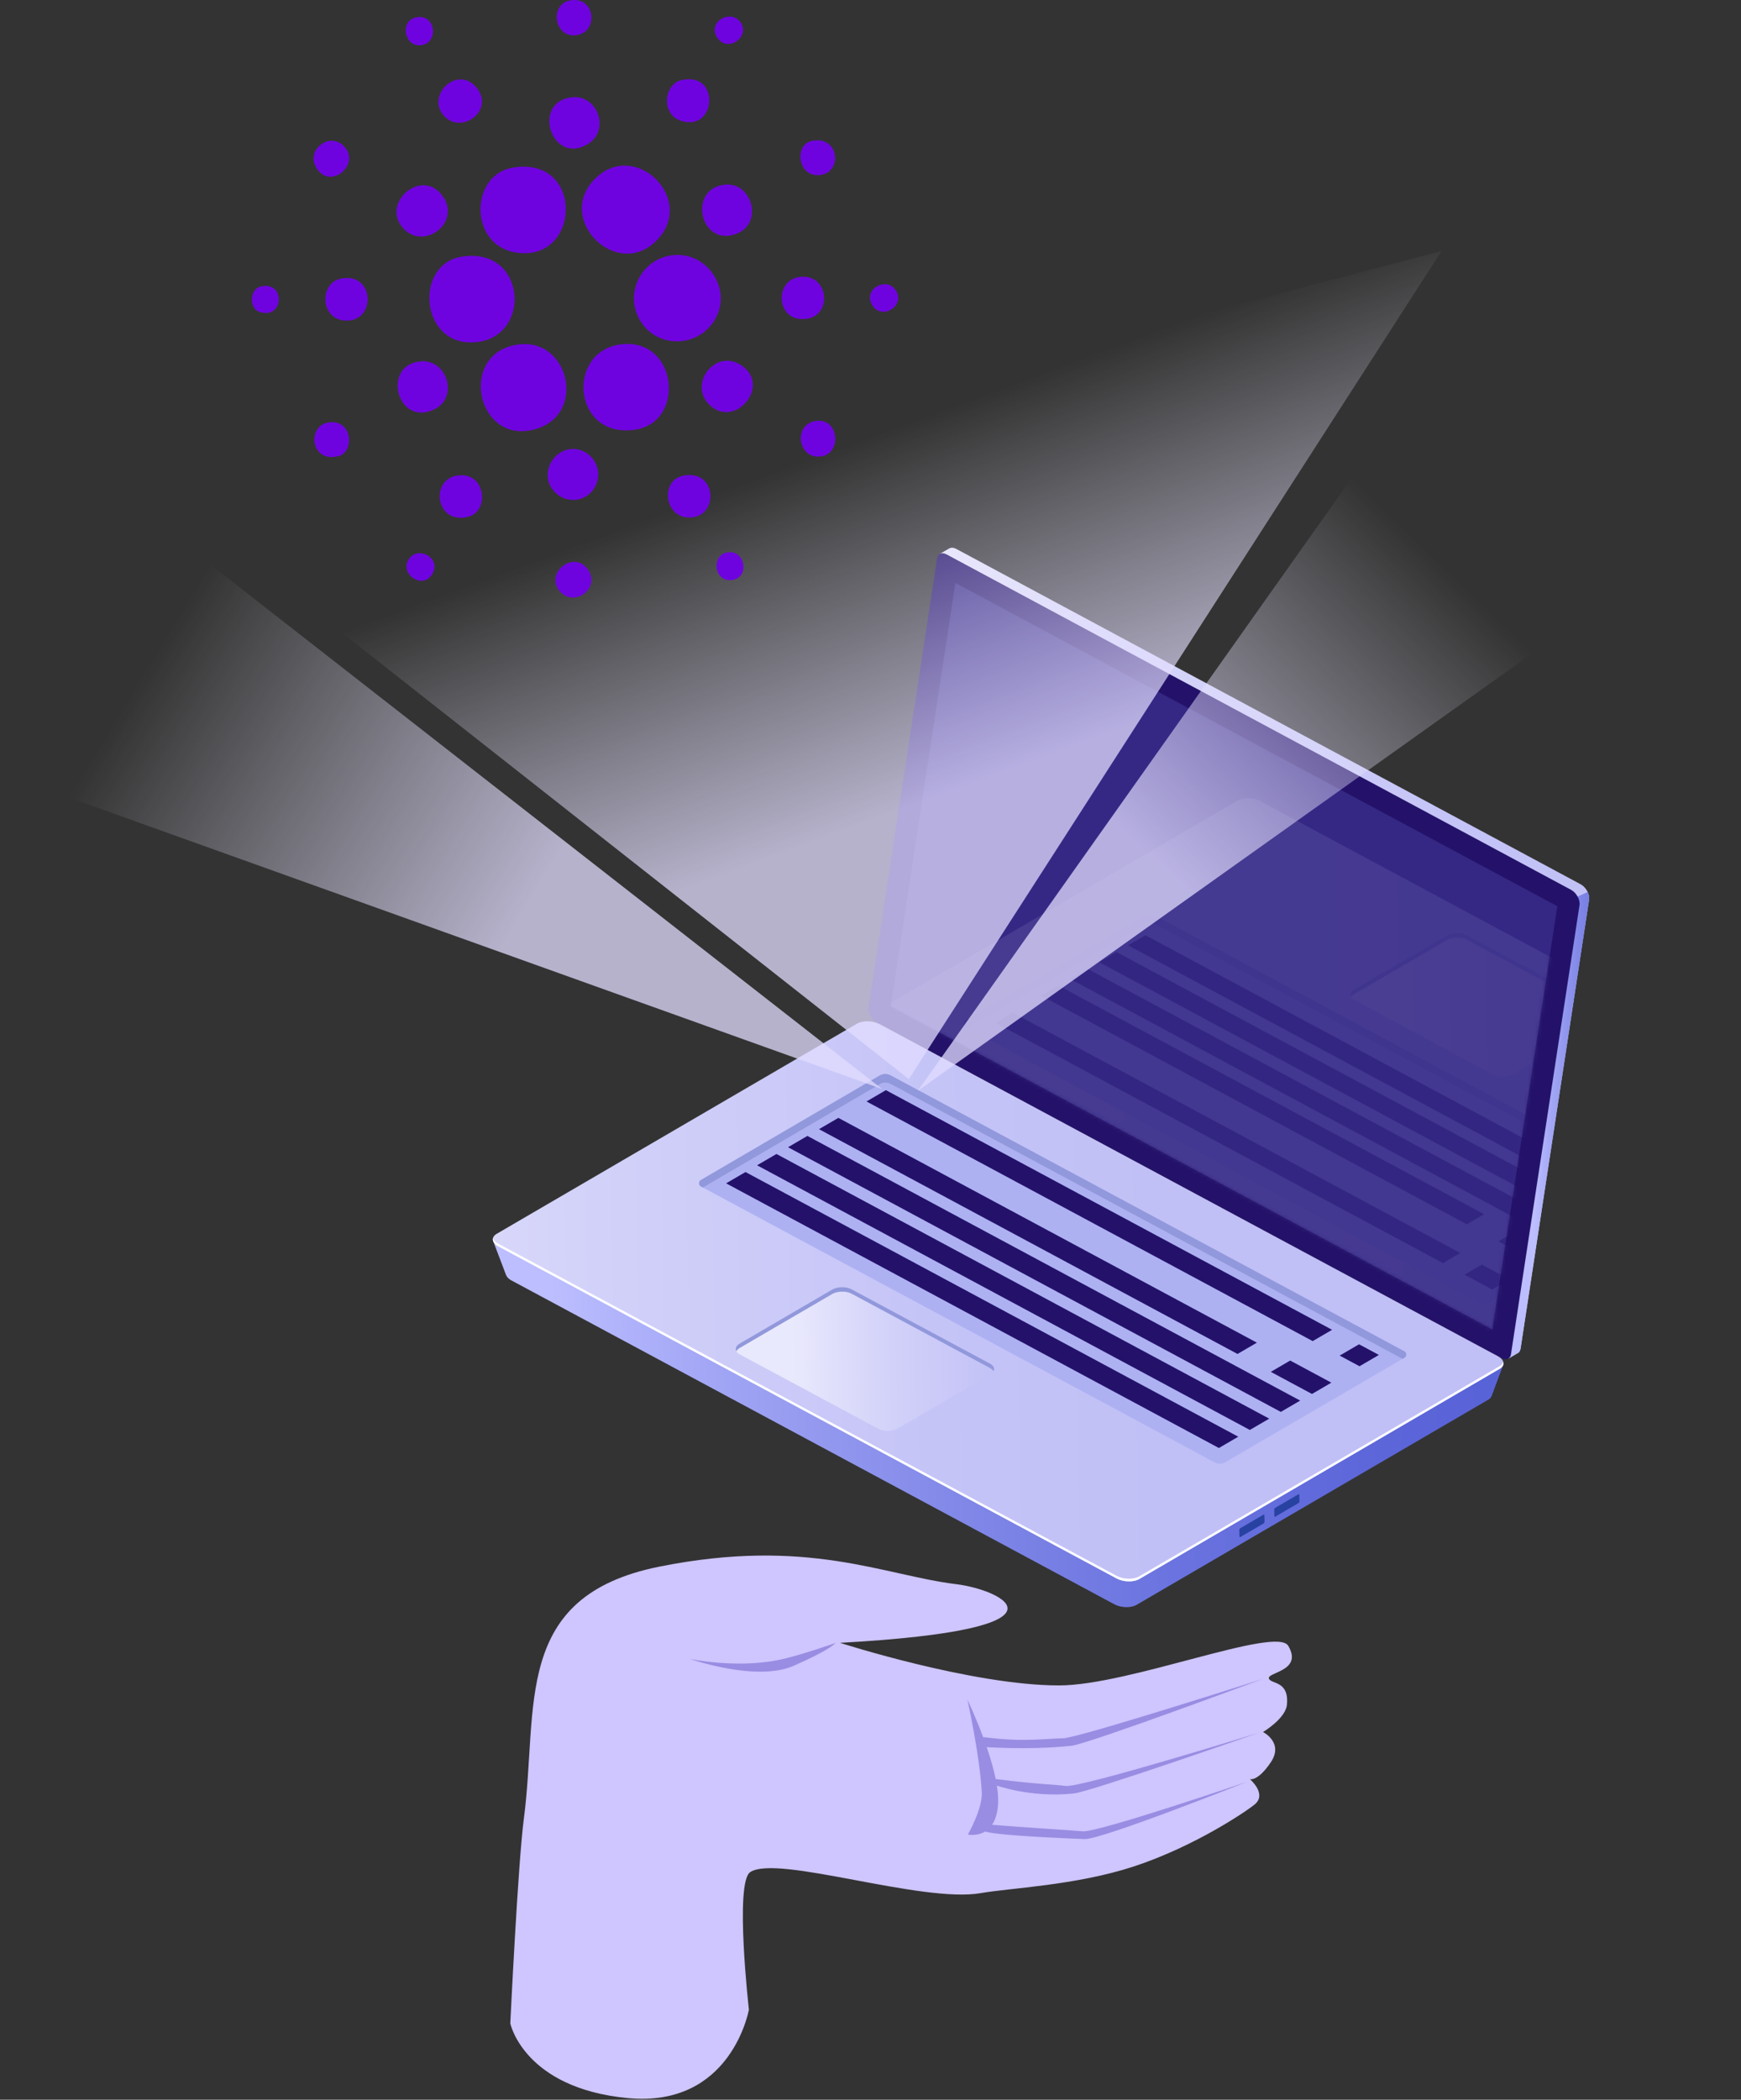 <svg width="477" height="575" viewBox="0 0 477 575" fill="none" xmlns="http://www.w3.org/2000/svg">
<rect x="0" y="0" width="477" height="575" fill="#333333" stroke="none"/>
<path d="M139.812 554.103C139.812 554.103 141.918 510.242 143.519 498.087C147.547 467.553 140.093 437.125 180.69 429.005C221.287 420.886 242.103 431.399 262.054 433.827C274.288 435.316 297.528 446.154 230.15 449.88C230.15 449.88 266.354 461.543 290.16 461.543C309.365 461.543 349.703 445.186 352.956 450.695C357.131 457.76 346.766 457.907 347.692 459.753C348.419 461.204 353.215 460.316 352.594 466.818C352.232 470.624 346.043 474.305 346.043 474.305C346.043 474.305 351.793 477.174 348.198 482.552C344.602 487.929 342.447 487.214 342.447 487.214C342.447 487.214 347.119 491.157 343.885 494.026C342.201 495.521 327.629 505.577 310.467 511.175C294.697 516.319 276.53 517.035 268.784 518.409C252.615 521.278 212.927 507.759 205.543 512.67C201.23 515.54 205.185 550.32 205.185 550.32C205.185 550.32 200.438 577.274 171.979 574.548C143.519 571.822 139.812 554.103 139.812 554.103Z" fill="#CFC5FF"/>
<path d="M345.963 459.76C345.963 459.76 295.431 475.95 291.275 476.02C286.174 476.107 280.446 477.11 269.985 475.755C267.004 475.369 268.576 478.331 268.576 478.331C268.576 478.331 281.502 479.363 293.522 478.075C298.178 477.577 345.963 459.76 345.963 459.76Z" fill="#988DE2"/>
<path d="M344.861 474.512C344.861 474.512 296.074 489.632 291.953 489.073C288.697 488.629 283.788 488.591 273.327 487.236C270.346 486.849 272.549 488.786 272.549 488.786C272.549 488.786 282.184 492.412 294.201 491.128C298.856 490.629 344.861 474.512 344.861 474.512Z" fill="#988DE2"/>
<path d="M341.73 487.907C341.73 487.907 300.771 501.876 296.631 501.49C293.359 501.183 279.843 500.41 269.335 499.499C266.338 499.24 269.729 501.362 269.729 501.362C269.729 501.362 268.515 502.487 297.121 503.624C301.799 503.81 341.73 487.904 341.73 487.904V487.907Z" fill="#988DE2"/>
<path d="M265.054 465.454C265.054 465.454 268.419 480.5 268.996 490.84C269.242 495.249 265.182 502.381 265.182 502.381C265.182 502.381 272.787 504.03 273.45 494.131C274.112 484.232 265.054 465.454 265.054 465.454Z" fill="#988DE2"/>
<path d="M228.937 449.912C228.937 449.912 218.656 453.529 213.139 454.609C201.42 456.907 189.073 454.296 189.073 454.296C189.073 454.296 207.174 460.664 217.429 456.175C227.685 451.686 228.94 449.909 228.94 449.909L228.937 449.912Z" fill="#988DE2"/>
<path d="M240.584 274.398L259.225 152.336L257.508 151.67L260.035 150.205V150.22C260.52 149.891 261.221 149.9 262.005 150.319L433.105 242.173C434.511 242.927 435.603 244.903 435.389 246.303L416.601 369.336C416.501 369.979 416.184 370.408 415.735 370.602L413.261 372.046L412.785 369.788L412.929 369.83L242.868 278.528C241.462 277.774 240.37 275.798 240.584 274.398Z" fill="url(#paint0_linear_1394_86)"/>
<path d="M432.233 245.516L434.99 244.277C435.315 244.961 435.486 245.686 435.389 246.3L416.601 369.334C416.501 369.976 416.184 370.405 415.735 370.599L413.26 372.043L412.785 369.786L412.929 369.827L404.323 365.207L432.227 245.516H432.233Z" fill="url(#paint1_linear_1394_86)"/>
<path d="M240.243 280.048L411.343 371.902C412.664 372.612 413.773 372.172 413.976 370.857L432.764 247.823C432.978 246.426 431.886 244.448 430.48 243.693L259.38 151.84C258.059 151.129 256.95 151.573 256.747 152.885L237.959 275.919C237.745 277.316 238.837 279.294 240.243 280.048Z" fill="#24126A"/>
<g opacity="0.51">
<path d="M261.755 159.632L426.682 248.172L408.86 364.047L244.044 275.566L261.755 159.632Z" fill="#453C9E"/>
</g>
<path d="M135.13 339.893L144.458 344.413L235.942 291.078C237.474 290.186 240.18 290.25 241.988 291.222L403.473 377.915C404.984 377.061 411.882 373.697 411.882 373.697L408.68 382.289C408.68 382.289 408.668 382.28 408.665 382.28C408.533 382.661 408.239 383.019 407.74 383.31L311.39 439.483C309.858 440.376 307.152 440.311 305.344 439.343L140.093 350.624C139.351 350.225 138.89 349.735 138.693 349.236L138.681 349.244L135.13 339.893Z" fill="url(#paint2_linear_1394_86)"/>
<path d="M136.585 341.34L305.948 432.261C307.8 433.256 310.577 433.32 312.144 432.407L410.889 374.837C412.457 373.921 412.228 372.374 410.373 371.379L241.013 280.456C239.161 279.461 236.384 279.396 234.817 280.309L136.069 337.883C134.501 338.799 134.73 340.345 136.585 341.34Z" fill="url(#paint3_linear_1394_86)"/>
<path d="M136.571 340.613L305.934 431.533C307.786 432.528 310.562 432.592 312.13 431.68L410.875 374.109C411.427 373.786 411.744 373.384 411.858 372.958C412.049 373.645 411.75 374.335 410.89 374.837L312.144 432.408C310.577 433.323 307.8 433.256 305.948 432.261L136.585 341.341C135.385 340.695 134.877 339.82 135.086 339.034C135.244 339.6 135.731 340.164 136.571 340.613Z" fill="white"/>
<path d="M356.025 411.154L355.987 409.375C355.984 409.208 355.875 409.131 355.746 409.205L349.344 412.938C349.215 413.012 349.113 413.211 349.118 413.378L349.157 415.157C349.159 415.325 349.268 415.401 349.397 415.327L355.799 411.594C355.928 411.521 356.031 411.321 356.025 411.154Z" fill="#2842A2"/>
<path d="M346.453 416.733L346.415 414.952C346.412 414.784 346.303 414.708 346.174 414.782L339.773 418.515C339.643 418.588 339.541 418.788 339.547 418.955L339.585 420.737C339.588 420.904 339.696 420.981 339.825 420.907L346.227 417.177C346.356 417.1 346.459 416.904 346.453 416.733Z" fill="#2842A2"/>
<path d="M384.734 370.029L243.995 294.475C243.056 293.97 241.914 293.991 240.998 294.525L192.034 323.131C191.329 323.542 191.353 324.537 192.072 324.925L332.746 400.444C333.685 400.949 334.824 400.928 335.74 400.394L384.772 371.82C385.476 371.409 385.456 370.414 384.737 370.026L384.734 370.029Z" fill="#ADB1F2"/>
<path d="M384.772 371.825L384.279 372.113L244.045 296.829C243.106 296.324 241.964 296.344 241.048 296.878L192.577 325.197L192.075 324.927C191.356 324.54 191.335 323.545 192.037 323.134L241.001 294.527C241.917 293.993 243.059 293.973 243.998 294.477L384.737 370.032C385.456 370.419 385.477 371.414 384.775 371.825H384.772Z" fill="#9198DB"/>
<path d="M237.404 301.628L359.654 367.256L364.967 364.159L242.716 298.531L237.404 301.628Z" fill="#24126A"/>
<path d="M224.383 309.218L339.052 370.775L344.362 367.681L229.696 306.122L224.383 309.218Z" fill="#24126A"/>
<path d="M215.904 314.161L350.914 386.642L356.223 383.546L221.214 311.064L215.904 314.161Z" fill="#24126A"/>
<path d="M207.42 319.106L342.43 391.585L347.742 388.488L212.733 316.01L207.42 319.106Z" fill="#24126A"/>
<path d="M198.94 324.049L333.95 396.528L339.26 393.434L204.253 320.953L198.94 324.049Z" fill="#24126A"/>
<path d="M367.042 371.22L372.477 374.141L377.79 371.044L372.354 368.124L367.042 371.22Z" fill="#24126A"/>
<path d="M348.174 375.673L359.457 381.731L364.766 378.635L353.487 372.577L348.174 375.673Z" fill="#24126A"/>
<path d="M240.646 391.271L202.697 370.898C201.214 370.103 201.185 368.77 202.635 367.928L227.989 353.146C229.439 352.301 231.814 352.263 233.299 353.058L271.248 373.431C272.73 374.227 272.759 375.559 271.309 376.401L245.955 391.183C244.505 392.028 242.128 392.067 240.646 391.271Z" fill="url(#paint4_linear_1394_86)"/>
<path d="M271.271 374.643L233.323 354.27C231.84 353.475 229.463 353.513 228.013 354.358L202.659 369.14C202.213 369.401 201.922 369.709 201.755 370.032C201.353 369.322 201.631 368.509 202.632 367.925L227.986 353.143C229.436 352.298 231.811 352.26 233.296 353.055L271.245 373.428C272.269 373.977 272.583 374.784 272.211 375.506C272.032 375.189 271.729 374.89 271.271 374.643Z" fill="#9198DB"/>
<g opacity="0.11">
<mask id="mask0_1394_86" style="mask-type:luminance" maskUnits="userSpaceOnUse" x="244" y="159" width="183" height="206">
<path d="M261.754 159.633L426.682 248.173L408.86 364.048L244.043 275.567L261.754 159.633Z" fill="white"/>
</mask>
<g mask="url(#mask0_1394_86)">
<path d="M240.842 280.27L410.204 371.19C412.056 372.185 414.833 372.249 416.4 371.336L515.146 313.766C516.713 312.85 516.484 311.303 514.629 310.308L345.266 219.385C343.414 218.39 340.638 218.326 339.07 219.239L240.325 276.809C238.758 277.725 238.987 279.272 240.842 280.267V280.27Z" fill="url(#paint5_linear_1394_86)"/>
<path d="M409.107 294.282L371.158 273.909C369.676 273.114 369.646 271.781 371.096 270.939L396.45 256.157C397.9 255.312 400.275 255.274 401.76 256.069L439.709 276.442C441.191 277.238 441.221 278.57 439.771 279.413L414.417 294.194C412.967 295.04 410.589 295.078 409.107 294.282Z" fill="url(#paint6_linear_1394_86)"/>
<path d="M439.736 277.655L401.787 257.281C400.305 256.486 397.927 256.524 396.477 257.37L371.123 272.151C370.677 272.412 370.386 272.721 370.219 273.043C369.817 272.333 370.096 271.52 371.097 270.933L396.451 256.151C397.901 255.306 400.275 255.268 401.76 256.063L439.709 276.436C440.734 276.985 441.048 277.793 440.675 278.515C440.493 278.198 440.194 277.898 439.736 277.652V277.655Z" fill="#9198DB"/>
<path d="M457.241 326.306L316.502 250.751C315.563 250.247 314.421 250.267 313.506 250.801L264.541 279.408C263.836 279.818 263.86 280.813 264.579 281.201L405.253 356.72C406.193 357.225 407.331 357.204 408.247 356.67L457.279 328.096C457.984 327.685 457.963 326.69 457.244 326.303L457.241 326.306Z" fill="#ADB1F2"/>
<path d="M457.277 328.099L456.784 328.387L316.55 253.102C315.611 252.598 314.469 252.618 313.553 253.152L265.082 281.471L264.58 281.201C263.861 280.813 263.84 279.818 264.542 279.408L313.506 250.801C314.422 250.267 315.564 250.247 316.503 250.751L457.242 326.306C457.964 326.693 457.985 327.688 457.28 328.099H457.277Z" fill="#9198DB"/>
<path d="M277.465 277.3L400.073 343.121L395.327 345.886L272.719 280.065L277.465 277.3Z" fill="#24126A"/>
<path d="M290.087 269.938L406.625 332.501L401.879 335.269L285.341 272.706L290.087 269.938Z" fill="#24126A"/>
<path d="M415.324 337.171L426.211 343.015L421.465 345.783L410.581 339.939L415.324 337.171Z" fill="#24126A"/>
<path d="M406.008 346.305L413.587 350.373L408.843 353.141L401.265 349.073L406.008 346.305Z" fill="#24126A"/>
<path d="M297.996 265.328L434.118 338.405L429.372 341.173L293.25 268.096L297.996 265.328Z" fill="#24126A"/>
<path d="M305.903 260.716L442.028 333.793L437.282 336.561L301.157 263.484L305.903 260.716Z" fill="#24126A"/>
<path d="M313.814 256.104L449.936 329.182L445.193 331.95L309.068 258.872L313.814 256.104Z" fill="#24126A"/>
</g>
</g>
<g style="mix-blend-mode:hard-light">
<path d="M249 295.5L69.471 154.225L394.947 68.736L249 295.5Z" fill="url(#paint7_linear_1394_86)" fill-opacity="0.75"/>
</g>
<g style="mix-blend-mode:hard-light">
<path d="M251.465 298.712L386.982 107.423L477 138.245L251.465 298.712Z" fill="url(#paint8_linear_1394_86)" fill-opacity="0.75"/>
</g>
<g style="mix-blend-mode:hard-light">
<path d="M241.68 298.223L32.289 134.82L9.15527e-05 211.629L241.68 298.223Z" fill="url(#paint9_linear_1394_86)" fill-opacity="0.75"/>
</g>
<path d="M163.008 48.967C174.016 37.962 190.84 54.602 180.006 65.745C169.039 77.028 151.947 60.023 163.008 48.967Z" fill="#6F03E0"/>
<path d="M140.468 45.909C160.2 42.597 159.232 71.907 141.414 69.165C128.389 67.16 128.728 47.881 140.468 45.909Z" fill="#6F03E0"/>
<path d="M142.191 94.313C155.88 92.643 160.758 113.269 146.92 117.452C130.519 122.411 125.153 96.392 142.191 94.313Z" fill="#6F03E0"/>
<path d="M126.333 70.324C144.083 67.344 145.884 91.789 130.833 93.66C115.165 95.606 113.178 72.533 126.333 70.324Z" fill="#6F03E0"/>
<path d="M184.165 69.902C194.256 68.684 201.338 80.281 195.153 88.593C190.045 95.454 179.562 95.067 175.262 87.572C171.022 80.177 175.817 70.908 184.165 69.902Z" fill="#6F03E0"/>
<path d="M170.029 94.309C185.652 92.269 188.128 115.804 173.739 117.71C156.85 119.947 155.103 96.257 170.029 94.309Z" fill="#6F03E0"/>
<path d="M114.778 99.001C122.357 97.89 125.799 108.597 119.192 111.994C109.095 117.19 104.441 100.517 114.778 99.001Z" fill="#6F03E0"/>
<path d="M156.767 26.635C163.837 25.937 167.231 35.775 161.014 39.476C151.013 45.433 145.505 27.746 156.767 26.635Z" fill="#6F03E0"/>
<path d="M156.339 122.978C161.319 122.498 165.227 127.557 163.482 132.295C161.389 137.973 153.975 138.521 150.923 133.312C148.407 129.013 151.632 123.432 156.339 122.978Z" fill="#6F03E0"/>
<path d="M198.301 50.602C206.035 49.535 209.275 61.069 201.822 64.002C191.988 67.873 188.27 51.985 198.301 50.602Z" fill="#6F03E0"/>
<path d="M110.744 62.791C103.85 55.899 115.539 45.59 121.31 53.726C126.364 60.849 116.443 68.488 110.744 62.791Z" fill="#6F03E0"/>
<path d="M194.263 110.752C188.543 105.034 196.145 95.108 203.33 100.189C211.305 105.83 201.18 117.665 194.263 110.752Z" fill="#6F03E0"/>
<path d="M186.713 21.926C197.461 19.464 196.296 36.3 186.524 33.065C181.027 31.245 181.903 23.028 186.713 21.926Z" fill="#6F03E0"/>
<path d="M187.15 130.267C196.04 128.424 197.079 140.503 189.945 141.629C182.182 142.854 180.484 131.648 187.15 130.267Z" fill="#6F03E0"/>
<path d="M218.854 75.883C227.635 74.489 228.449 88.155 219.18 87.345C212.676 86.778 212.464 76.895 218.854 75.883Z" fill="#6F03E0"/>
<path d="M121.88 31.966C116.34 26.378 125.238 17.606 130.53 23.961C135.653 30.114 126.654 36.779 121.88 31.966Z" fill="#6F03E0"/>
<path d="M125.044 130.268C133.086 128.81 134.341 140.048 128.19 141.542C119.412 143.677 117.821 131.578 125.044 130.268Z" fill="#6F03E0"/>
<path d="M93.349 76.313C102.945 74.318 103.162 88.774 94.156 87.748C87.659 87.007 87.588 77.512 93.349 76.313Z" fill="#6F03E0"/>
<path d="M153.576 162.133C148.796 157.123 157.34 150.315 161.144 156.068C164.502 161.148 157.477 166.225 153.576 162.133Z" fill="#6F03E0"/>
<path d="M223.575 115.266C229.957 114.394 230.82 124.427 224.704 125.024C218.538 125.626 217.245 116.13 223.575 115.266Z" fill="#6F03E0"/>
<path d="M94.178 39.964C99.123 44.907 90.443 52.272 86.678 45.965C83.721 41.011 90.257 36.044 94.178 39.964Z" fill="#6F03E0"/>
<path d="M156.324 0.087C163.181 -1.027 164.119 8.961 157.738 9.654C151.754 10.303 150.501 1.033 156.324 0.087Z" fill="#6F03E0"/>
<path d="M222.264 38.623C230.061 36.842 231.085 47.577 224.3 47.966C218.497 48.3 217.674 39.67 222.264 38.623Z" fill="#6F03E0"/>
<path d="M89.937 115.697C96.586 114.618 97.278 123.753 92.721 124.918C85.065 126.877 84.015 116.658 89.937 115.697Z" fill="#6F03E0"/>
<path d="M113.905 4.787C119.566 3.539 120.375 12.111 115.062 12.407C110.734 12.647 109.556 5.746 113.905 4.787Z" fill="#6F03E0"/>
<path d="M244.949 78.918C248.907 83.245 241.608 88.18 238.916 83.457C236.539 79.286 242.326 76.049 244.949 78.918Z" fill="#6F03E0"/>
<path d="M202.549 5.7C206.144 9.633 199.458 14.829 196.494 10.258C193.83 6.149 199.745 2.632 202.549 5.7Z" fill="#6F03E0"/>
<path d="M199.575 151.234C204.518 150.753 205.466 158.916 199.894 158.867C195.448 158.826 194.917 151.69 199.575 151.234Z" fill="#6F03E0"/>
<path d="M112.447 152.571C115.066 149.706 120.853 152.924 118.48 157.11C115.739 161.946 108.687 156.682 112.447 152.571Z" fill="#6F03E0"/>
<path d="M71.502 78.446C78.301 76.915 77.817 87.556 71.172 85.441C68.163 84.484 68.287 79.17 71.502 78.446Z" fill="#6F03E0"/>
<defs>
<linearGradient id="paint0_linear_1394_86" x1="452.811" y1="258.178" x2="256.586" y2="261.432" gradientUnits="userSpaceOnUse">
<stop stop-color="#C0BFF6"/>
<stop offset="0.29" stop-color="#C5C4F7"/>
<stop offset="0.64" stop-color="#D3D2F9"/>
<stop offset="1" stop-color="#E9E9FD"/>
</linearGradient>
<linearGradient id="paint1_linear_1394_86" x1="453.616" y1="306.528" x2="419.921" y2="307.087" gradientUnits="userSpaceOnUse">
<stop stop-color="#5761D7"/>
<stop offset="0.18" stop-color="#5C66D9"/>
<stop offset="0.39" stop-color="#6A73DF"/>
<stop offset="0.61" stop-color="#8289E8"/>
<stop offset="0.85" stop-color="#A3A7F5"/>
<stop offset="1" stop-color="#BCBEFF"/>
</linearGradient>
<linearGradient id="paint2_linear_1394_86" x1="428.226" y1="361.315" x2="151.088" y2="365.911" gradientUnits="userSpaceOnUse">
<stop stop-color="#5761D7"/>
<stop offset="0.18" stop-color="#5C66D9"/>
<stop offset="0.39" stop-color="#6A73DF"/>
<stop offset="0.61" stop-color="#8289E8"/>
<stop offset="0.85" stop-color="#A3A7F5"/>
<stop offset="1" stop-color="#BCBEFF"/>
</linearGradient>
<linearGradient id="paint3_linear_1394_86" x1="334.961" y1="353.978" x2="57.676" y2="358.576" gradientUnits="userSpaceOnUse">
<stop stop-color="#C0BFF6"/>
<stop offset="0.29" stop-color="#C5C4F7"/>
<stop offset="0.64" stop-color="#D3D2F9"/>
<stop offset="1" stop-color="#E9E9FD"/>
</linearGradient>
<linearGradient id="paint4_linear_1394_86" x1="288.252" y1="369.883" x2="217.274" y2="371.06" gradientUnits="userSpaceOnUse">
<stop stop-color="#C0BFF6"/>
<stop offset="0.29" stop-color="#C5C4F7"/>
<stop offset="0.64" stop-color="#D3D2F9"/>
<stop offset="1" stop-color="#E9E9FD"/>
</linearGradient>
<linearGradient id="paint5_linear_1394_86" x1="439.919" y1="293.174" x2="162.634" y2="297.772" gradientUnits="userSpaceOnUse">
<stop stop-color="#C0BFF6"/>
<stop offset="0.29" stop-color="#C5C4F7"/>
<stop offset="0.64" stop-color="#D3D2F9"/>
<stop offset="1" stop-color="#E9E9FD"/>
</linearGradient>
<linearGradient id="paint6_linear_1394_86" x1="457.847" y1="273.314" x2="386.868" y2="274.491" gradientUnits="userSpaceOnUse">
<stop stop-color="#C0BFF6"/>
<stop offset="0.29" stop-color="#C5C4F7"/>
<stop offset="0.64" stop-color="#D3D2F9"/>
<stop offset="1" stop-color="#E9E9FD"/>
</linearGradient>
<linearGradient id="paint7_linear_1394_86" x1="204.987" y1="131.885" x2="266.664" y2="298.802" gradientUnits="userSpaceOnUse">
<stop stop-color="#EBE9F8" stop-opacity="0"/>
<stop offset="0.555" stop-color="#E1DCFF"/>
</linearGradient>
<linearGradient id="paint8_linear_1394_86" x1="392.852" y1="152.432" x2="251.252" y2="298.506" gradientUnits="userSpaceOnUse">
<stop stop-color="#EBE9F8" stop-opacity="0"/>
<stop offset="0.555" stop-color="#E1DCFF"/>
</linearGradient>
<linearGradient id="paint9_linear_1394_86" x1="42.563" y1="178.851" x2="232.063" y2="294.033" gradientUnits="userSpaceOnUse">
<stop stop-color="#EBE9F8" stop-opacity="0"/>
<stop offset="0.555" stop-color="#E1DCFF"/>
</linearGradient>
</defs>
</svg>
